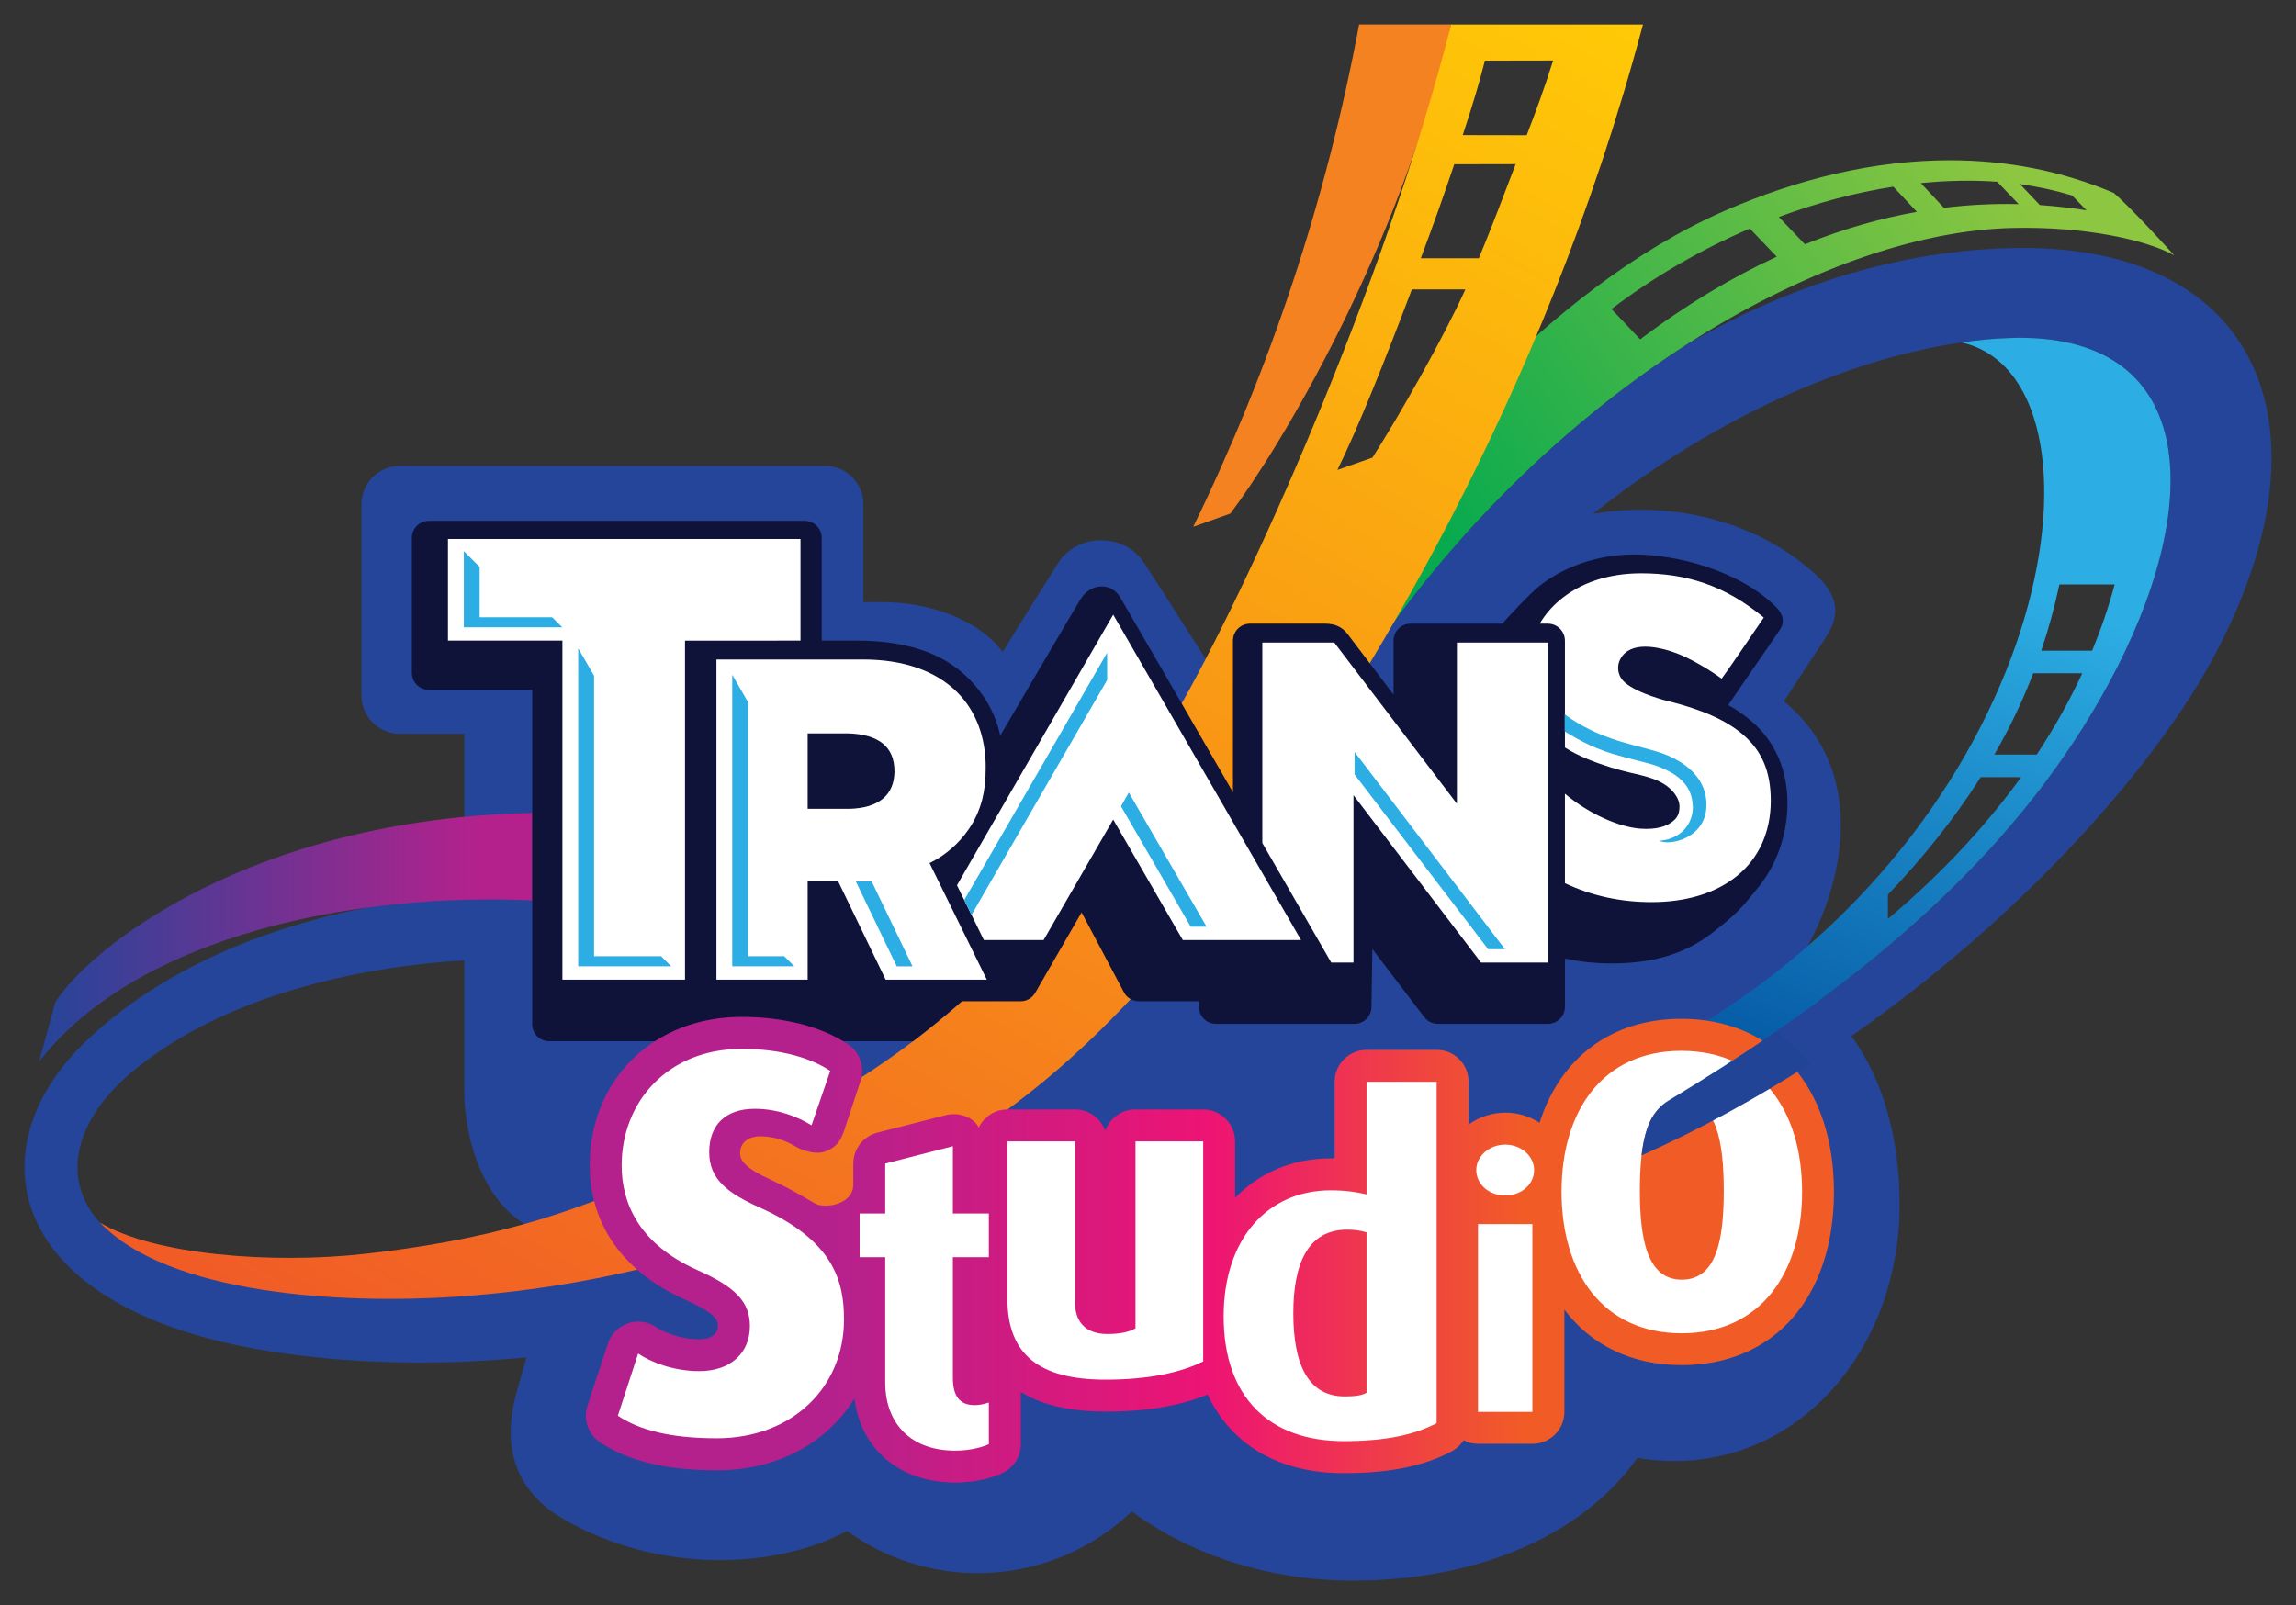 <?xml version="1.0" encoding="UTF-8" standalone="no"?>
<svg
   xmlns:dc="http://purl.org/dc/elements/1.1/"
   xmlns:cc="http://creativecommons.org/ns#"
   xmlns:rdf="http://www.w3.org/1999/02/22-rdf-syntax-ns#"
   xmlns:svg="http://www.w3.org/2000/svg"
   xmlns="http://www.w3.org/2000/svg"
   version="1.1"
   id="svg2"
   viewBox="0 0 46.844 32.756"
   height="32.756"
   width="46.844">
  <rect x="0" y="0" width="46.844" height="32.756" fill="#333333" stroke="none"/>
  <defs
     id="defs4">
    <clipPath
       clipPathUnits="userSpaceOnUse"
       id="clipPath6064-2">
      <path
         d="m 206.518,152.901 36.676,0 0,25.405 -36.676,0 0,-25.405 z"
         id="path6066-6" />
    </clipPath>
    <linearGradient
       x1="0"
       y1="0"
       x2="1"
       y2="0"
       gradientUnits="userSpaceOnUse"
       gradientTransform="matrix(20.379,0,0,20.379,215.687,158.267)"
       spreadMethod="pad"
       id="linearGradient6046-2">
      <stop
         style="stop-opacity:1;stop-color:#b5218c"
         offset="0"
         id="stop6048-0" />
      <stop
         style="stop-opacity:1;stop-color:#b5218c"
         offset="0.2"
         id="stop6050-1" />
      <stop
         style="stop-opacity:1;stop-color:#ed1474"
         offset="0.5"
         id="stop6052-7" />
      <stop
         style="stop-opacity:1;stop-color:#f15c26"
         offset="0.75"
         id="stop6054-5" />
      <stop
         style="stop-opacity:1;stop-color:#f15c26"
         offset="1"
         id="stop6056-4" />
    </linearGradient>
    <clipPath
       clipPathUnits="userSpaceOnUse"
       id="clipPath6026-6">
      <path
         d="m 206.518,152.901 36.676,0 0,25.405 -36.676,0 0,-25.405 z"
         id="path6028-7" />
    </clipPath>
    <linearGradient
       x1="0"
       y1="0"
       x2="1"
       y2="0"
       gradientUnits="userSpaceOnUse"
       gradientTransform="matrix(-14.813,-25.656,25.656,-14.813,228.093,181.142)"
       spreadMethod="pad"
       id="linearGradient6014-8">
      <stop
         style="stop-opacity:1;stop-color:#ffc907"
         offset="0"
         id="stop6016-2" />
      <stop
         style="stop-opacity:1;stop-color:#f15c26"
         offset="1"
         id="stop6018-2" />
    </linearGradient>
    <linearGradient
       x1="0"
       y1="0"
       x2="1"
       y2="0"
       gradientUnits="userSpaceOnUse"
       gradientTransform="matrix(-11.909,-8.339,8.339,-11.909,240.515,176.11)"
       spreadMethod="pad"
       id="linearGradient5990-6">
      <stop
         style="stop-opacity:1;stop-color:#8dc640"
         offset="0"
         id="stop5992-9" />
      <stop
         style="stop-opacity:1;stop-color:#8dc640"
         offset="0.1"
         id="stop5994-9" />
      <stop
         style="stop-opacity:1;stop-color:#08aa4f"
         offset="0.85"
         id="stop5996-2" />
      <stop
         style="stop-opacity:1;stop-color:#08aa4f"
         offset="1"
         id="stop5998-7" />
    </linearGradient>
    <linearGradient
       x1="0"
       y1="0"
       x2="1"
       y2="0"
       gradientUnits="userSpaceOnUse"
       gradientTransform="matrix(8.044,0,0,8.044,206.75,163.438)"
       spreadMethod="pad"
       id="linearGradient5968-3">
      <stop
         style="stop-opacity:1;stop-color:#244599"
         offset="0"
         id="stop5970-7" />
      <stop
         style="stop-opacity:1;stop-color:#b5218c"
         offset="0.9"
         id="stop5972-0" />
      <stop
         style="stop-opacity:1;stop-color:#b5218c"
         offset="1"
         id="stop5974-0" />
    </linearGradient>
    <clipPath
       clipPathUnits="userSpaceOnUse"
       id="clipPath5948-2">
      <path
         d="m 206.518,152.901 36.676,0 0,25.405 -36.676,0 0,-25.405 z"
         id="path5950-7" />
    </clipPath>
    <linearGradient
       x1="0"
       y1="0"
       x2="1"
       y2="0"
       gradientUnits="userSpaceOnUse"
       gradientTransform="matrix(-4.639,-12.745,12.745,-4.639,240.093,173.048)"
       spreadMethod="pad"
       id="linearGradient5934-8">
      <stop
         style="stop-opacity:1;stop-color:#2cade3"
         offset="0"
         id="stop5936-1" />
      <stop
         style="stop-opacity:1;stop-color:#2cade3"
         offset="0.3"
         id="stop5938-4" />
      <stop
         style="stop-opacity:1;stop-color:#02529f"
         offset="1"
         id="stop5940-1" />
    </linearGradient>
    <clipPath
       clipPathUnits="userSpaceOnUse"
       id="clipPath5914-5">
      <path
         d="m 206.518,152.901 36.676,0 0,25.405 -36.676,0 0,-25.405 z"
         id="path5916-9" />
    </clipPath>
  </defs>
  <g
     transform="translate(67.706,-879.387)"
     id="layer1">
    <g
       transform="matrix(1.25,0,0,-1.25,-325.354,1102.769)"
       id="g5910">
      <g
         clip-path="url(#clipPath5914-5)"
         id="g5912">
        <g
           transform="translate(240.525,167.524)"
           id="g5918">
          <path
             id="path5920"
             style="fill:#244599;fill-opacity:1;fill-rule:nonzero;stroke:none"
             d="m 0,0 c -1.059,-1.943 -2.623,-3.609 -4.719,-5.159 -0.159,0.136 -0.332,0.257 -0.519,0.361 0.855,1.163 1.471,3.275 -0.052,4.53 0,0 0.408,0.625 0.687,1.047 0.279,0.421 0.141,0.738 -0.17,1.025 -1.019,0.934 -2.47,1.199 -3.634,0.987 2.369,1.881 4.889,2.792 6.756,2.87 C 1.462,5.793 1.636,3.004 0,0 m -30.699,-9.607 c -2.625,0.261 -3.106,1.969 -1.577,3.268 1.296,1.101 3.294,1.706 5.447,1.843 l 0,-2.101 c 0,-1.15 0.583,-2.486 1.836,-2.409 0.418,0 1.209,0.245 1.209,0.245 l 0.244,0.011 c -2.495,-0.765 -5.047,-1.067 -7.159,-0.857 M -1.644,7.13 C -3.609,7.067 -5.37,6.43 -6.875,5.559 -8.731,4.365 -10.562,2.646 -12.031,0.496 l -0.283,0.373 -2.242,-0.714 c 0,0 -1.018,1.599 -1.184,1.848 -0.323,0.484 -1.082,0.477 -1.394,-0.011 -0.431,-0.68 -0.621,-0.992 -0.909,-1.455 -0.364,0.509 -1.172,0.814 -1.949,0.814 l -0.322,0 0,1.597 c 0,0.347 -0.281,0.627 -0.625,0.627 l -6.942,0 c -0.346,0 -0.626,-0.28 -0.626,-0.627 l 0,-3.12 c 0,-0.346 0.28,-0.626 0.626,-0.626 l 1.052,0 0,-2.623 c -2.42,-0.183 -4.715,-0.975 -6.207,-2.428 -1.749,-1.701 -1.318,-4.256 2.813,-4.993 1.297,-0.229 2.813,-0.289 4.409,-0.137 -0.051,-0.18 -0.103,-0.366 -0.157,-0.556 -0.296,-1.058 0.103,-1.705 0.768,-2.087 1.557,-0.896 3.449,-0.816 4.623,-0.191 1.417,-1.025 3.376,-0.894 4.646,0.319 0.952,-0.7 2.218,-1.129 3.609,-1.129 1.987,0 3.721,0.703 4.644,2.003 2.414,-0.398 4.28,1.621 4.28,4.136 0,1.086 -0.268,2.037 -0.787,2.752 2.815,1.963 4.884,4.355 5.82,6.019 2.155,3.841 0.898,6.975 -3.276,6.843" />
        </g>
      </g>
    </g>
    <g
       transform="matrix(1.25,0,0,-1.25,-325.354,1102.769)"
       id="g5922">
      <g
         id="g5924">
        <g
           id="g5930">
          <g
             id="g5932">
            <path
               id="path5942"
               style="fill:url(#linearGradient5934-8);stroke:none"
               d="m 238.874,173.185 c -0.238,-0.008 -0.485,-0.033 -0.739,-0.07 l 0,0 c 2.597,-0.586 1.614,-7.672 -4.427,-11.237 l 0,0 0,-0.922 c 3.176,1.955 5.431,4.024 6.817,6.569 l 0,0 c 1.598,2.936 1.468,5.666 -1.445,5.666 l 0,0 c -0.067,0 -0.135,-0.002 -0.206,-0.006 m 0.858,-4.021 0.902,0 c -0.098,-0.367 -0.222,-0.727 -0.368,-1.082 l 0,0 -0.831,0 c 0.118,0.347 0.217,0.706 0.297,1.082 m -0.427,-1.45 0.8,0 c -0.211,-0.456 -0.46,-0.899 -0.743,-1.327 l 0,0 -0.692,0 c 0.244,0.42 0.456,0.862 0.635,1.327 m -2.372,-3.614 c 0.571,0.601 1.081,1.234 1.515,1.918 l 0,0 0.659,0 c -0.601,-0.83 -1.332,-1.607 -2.174,-2.314 l 0,0 0,0.396 z" />
          </g>
        </g>
      </g>
    </g>
    <g
       transform="matrix(1.25,0,0,-1.25,-325.354,1102.769)"
       id="g5944">
      <g
         clip-path="url(#clipPath5948-2)"
         id="g5946">
        <g
           transform="translate(228.302,178.307)"
           id="g5952">
          <path
             id="path5954"
             style="fill:#f58220;fill-opacity:1;fill-rule:nonzero;stroke:none"
             d="m 0,0 c -0.539,-2.887 -1.459,-5.641 -2.708,-8.202 l 0.606,0.216 C -1.337,-6.971 0.642,-3.748 1.505,0 L 0,0 Z" />
        </g>
      </g>
    </g>
    <g
       transform="matrix(1.25,0,0,-1.25,-325.354,1102.769)"
       id="g5956">
      <g
         id="g5958">
        <g
           id="g5964">
          <g
             id="g5966">
            <path
               id="path5976"
               style="fill:url(#linearGradient5968-3);stroke:none"
               d="m 207.022,162.345 -0.266,-0.971 c 1.636,2.1 5.247,2.764 8.049,2.632 l 0,0 0,1.428 c -4.587,-0.095 -7.22,-2.198 -7.783,-3.089" />
          </g>
        </g>
      </g>
    </g>
    <g
       transform="matrix(1.25,0,0,-1.25,-325.354,1102.769)"
       id="g5978">
      <g
         id="g5980">
        <g
           id="g5986">
          <g
             id="g5988">
            <path
               id="path6000"
               style="fill:url(#linearGradient5990-6);stroke:none"
               d="m 234.255,175.258 c -2.923,-1.281 -5.416,-4.352 -6.574,-6.169 l 0,0 0.813,-1.069 c 2.945,4.313 7.356,6.894 10.474,6.964 l 0,0 c 1.194,0.027 2.18,-0.196 2.637,-0.446 l 0,0 c -0.28,0.311 -0.723,0.786 -0.984,1.017 l 0,0 c -0.862,0.367 -1.764,0.534 -2.678,0.534 l 0,0 c -1.228,0 -2.478,-0.301 -3.688,-0.831 m 3.215,0.458 c 0.429,0.043 0.847,0.051 1.247,0.022 l 0,0 0.35,-0.365 c -0.398,0.01 -0.805,-0.01 -1.22,-0.06 l 0,0 -0.377,0.403 z m 1.943,-0.358 -0.325,0.342 c 0.297,-0.042 0.581,-0.104 0.851,-0.186 l 0,0 0.236,-0.242 c -0.249,0.041 -0.503,0.067 -0.762,0.086 m -4.26,-0.195 c 0.625,0.234 1.255,0.399 1.868,0.495 l 0,0 0.385,-0.411 c -0.593,-0.105 -1.203,-0.277 -1.827,-0.53 l 0,0 -0.426,0.446 z m -2.732,-1.503 c 0.711,0.542 1.478,0.979 2.258,1.314 l 0,0 0.439,-0.459 c -0.727,-0.335 -1.469,-0.776 -2.228,-1.349 l 0,0 -0.469,0.494 z" />
          </g>
        </g>
      </g>
    </g>
    <g
       transform="matrix(1.25,0,0,-1.25,-325.354,1102.769)"
       id="g6002">
      <g
         id="g6004">
        <g
           id="g6010">
          <g
             id="g6012">
            <path
               id="path6020"
               style="fill:url(#linearGradient6014-8);stroke:none"
               d="m 229.804,178.306 c -1.1,-4.316 -3.332,-9.248 -4.495,-11.254 l 0,0 1.21,-2.141 c 1.85,2.567 4.77,7.212 6.416,13.395 l 0,0 -3.131,0 z m 0.189,-1.806 c 0.17,0.516 0.277,0.879 0.362,1.216 l 0,0 1.113,0.002 c -0.151,-0.481 -0.272,-0.804 -0.431,-1.22 l 0,0 -1.044,0.002 z m -0.138,-0.476 1.002,0.002 c -0.247,-0.649 -0.384,-1.009 -0.601,-1.537 l 0,0 -0.948,0 c 0.225,0.6 0.361,0.983 0.547,1.535 m -0.692,-2.043 0.873,0 c -0.361,-0.798 -1.072,-2.05 -1.516,-2.746 l 0,0 -0.573,-0.202 c 0.339,0.689 0.76,1.744 1.216,2.948 m -12.266,-14.454 c -1.188,-0.473 -2.35,-1.014 -4.804,-1.289 l 0,0 c -1.552,-0.176 -3.484,-0.013 -4.344,0.509 l 0,0 c 1.116,-1.174 3.938,-1.336 5.805,-1.212 l 0,0 c 1.899,0.127 3.423,0.511 4.892,0.99 l 0,0 c 3.105,1.013 4.961,2.53 6.547,4.332 l 0,0 -1.001,1.733 c -2.726,-3.182 -4.593,-4.071 -7.095,-5.063" />
          </g>
        </g>
      </g>
    </g>
    <g
       transform="matrix(1.25,0,0,-1.25,-325.354,1102.769)"
       id="g6022">
      <g
         clip-path="url(#clipPath6026-6)"
         id="g6024">
        <g
           transform="translate(234.71,166.928)"
           id="g6030">
          <path
             id="path6032"
             style="fill:#0f1239;fill-opacity:1;fill-rule:nonzero;stroke:none"
             d="M 0,0 C -0.117,0.099 -0.233,0.185 -0.385,0.267 -0.246,0.471 0.456,1.491 0.456,1.491 0.538,1.61 0.522,1.743 0.4,1.865 c -0.602,0.602 -1.63,0.86 -2.319,0.86 -0.583,0 -1.153,-0.194 -1.564,-0.529 -0.135,-0.11 -0.455,-0.448 -0.588,-0.6 l -1.497,0 c -0.154,0 -0.278,-0.124 -0.278,-0.278 l 0,-0.881 C -6.181,0.879 -6.554,1.369 -6.6,1.432 -6.69,1.546 -6.808,1.596 -6.962,1.596 l -1.227,0 c -0.154,0 -0.278,-0.124 -0.278,-0.278 l 0,-2.475 c -0.888,1.539 -1.784,3.089 -1.844,3.188 -0.145,0.24 -0.476,0.23 -0.641,-0.031 -0.057,-0.09 -0.635,-1.075 -1.313,-2.231 -0.076,0.34 -0.234,0.641 -0.505,0.919 -0.438,0.45 -1.078,0.631 -1.832,0.631 l -0.556,0 -0.022,0 0,1.679 c 0,0.152 -0.124,0.276 -0.278,0.276 l -6.133,0 c -0.155,0 -0.278,-0.124 -0.278,-0.276 l 0,-2.204 c 0,-0.154 0.123,-0.278 0.278,-0.278 l 1.686,0 0,-5.459 c 0,-0.154 0.124,-0.278 0.279,-0.278 l 5.937,0 c 0.261,0.199 0.526,0.416 0.796,0.652 l 0.958,0 c 0.099,0 0.19,0.052 0.24,0.138 l 0.757,1.313 0.696,-1.313 c 0.049,-0.086 0.141,-0.138 0.24,-0.138 l 0.98,0 0,-0.09 c 0,-0.154 0.124,-0.278 0.277,-0.278 l 2.262,0 c 0.153,0 0.276,0.124 0.276,0.278 l 0.015,0.943 0.847,-1.111 c 0.052,-0.069 0.134,-0.11 0.22,-0.11 l 1.798,0 c 0.154,0 0.278,0.125 0.278,0.278 l 0,0.789 c 0.245,-0.053 0.498,-0.081 0.755,-0.081 0.653,0 1.189,0.144 1.64,0.492 0.423,0.327 0.5,0.426 0.777,0.771 0.273,0.342 0.46,0.825 0.46,1.355 C 0.583,-0.802 0.389,-0.335 0,0" />
        </g>
      </g>
    </g>
    <g
       transform="matrix(1.25,0,0,-1.25,-325.354,1102.769)"
       id="g6034">
      <g
         id="g6036">
        <g
           id="g6042">
          <g
             id="g6044">
            <path
               id="path6058"
               style="fill:url(#linearGradient6046-2);stroke:none"
               d="m 215.744,159.679 c 0,-0.963 0.547,-1.738 1.541,-2.184 l 0,0 c 0.551,-0.244 0.551,-0.358 0.551,-0.439 l 0,0 c 0,-0.07 -0.043,-0.214 -0.304,-0.214 l 0,0 c -0.326,0 -0.595,0.125 -0.702,0.196 l 0,0 c -0.088,0.06 -0.191,0.091 -0.295,0.091 l 0,0 c -0.055,0 -0.113,-0.008 -0.167,-0.028 l 0,0 c -0.156,-0.053 -0.278,-0.175 -0.328,-0.332 l 0,0 -0.333,-1.013 c -0.072,-0.223 0.011,-0.468 0.207,-0.598 l 0,0 c 0.46,-0.307 1.083,-0.456 1.907,-0.456 l 0,0 c 0.993,0 1.803,0.454 2.243,1.172 l 0,0 c 0.106,-0.831 0.742,-1.373 1.649,-1.373 l 0,0 c 0.388,0 0.663,0.107 0.763,0.154 l 0,0 c 0.188,0.086 0.304,0.271 0.304,0.473 l 0,0 c 0,0 0,0.783 0,0.853 l 0,0 c 0.279,-0.18 0.735,-0.321 1.383,-0.321 l 0,0 c 0.661,0 1.22,0.094 1.666,0.279 l 0,0 c 0.379,-0.814 1.159,-1.284 2.218,-1.284 l 0,0 c 0.746,0 1.307,0.113 1.765,0.356 l 0,0 c 0.082,0.044 0.148,0.108 0.195,0.181 l 0,0 c 0.071,-0.036 0.15,-0.058 0.235,-0.058 l 0,0 0.889,0 c 0.287,0 0.521,0.234 0.521,0.521 l 0,0 0,1.67 c 0.435,-0.577 1.095,-0.906 1.916,-0.906 l 0,0 c 1.51,0 2.484,1.109 2.484,2.831 l 0,0 c 0,1.714 -0.977,2.823 -2.492,2.823 l 0,0 c -1.142,0 -1.977,-0.639 -2.313,-1.697 l 0,0 c -0.159,0.104 -0.352,0.165 -0.561,0.165 l 0,0 c -0.225,0 -0.43,-0.075 -0.597,-0.193 l 0,0 0,0.696 c 0,0.289 -0.233,0.522 -0.521,0.522 l 0,0 -1.144,0 c -0.288,0 -0.522,-0.233 -0.522,-0.522 l 0,0 0,-1.249 -0.062,0 c -0.629,0 -1.167,-0.238 -1.562,-0.644 l 0,0 0,0.92 c 0,0.287 -0.234,0.522 -0.522,0.522 l 0,0 -1.105,0 c -0.228,0 -0.421,-0.146 -0.493,-0.348 l 0,0 c -0.072,0.202 -0.264,0.348 -0.492,0.348 l 0,0 -1.106,0 c -0.207,0 -0.383,-0.121 -0.469,-0.297 l 0,0 c -0.032,0.101 -0.252,0.28 -0.55,0.201 l 0,0 c -0.298,-0.079 -1.105,-0.283 -1.105,-0.283 l 0,0 c -0.229,-0.06 -0.39,-0.268 -0.39,-0.505 l 0,0 0,-0.341 c 0,-0.336 -0.477,-0.401 -0.632,-0.307 l 0,0 c -0.241,0.143 -0.431,0.254 -0.731,0.392 l 0,0 c -0.384,0.175 -0.493,0.301 -0.485,0.441 l 0,0 c 0.011,0.176 0.152,0.271 0.374,0.26 l 0,0 c 0.222,-0.011 0.396,-0.084 0.534,-0.167 l 0,0 c 0.132,-0.079 0.351,-0.133 0.485,-0.079 l 0,0 c 0.158,0.063 0.241,0.141 0.309,0.35 l 0,0 0.263,0.796 c 0.078,0.224 -0.007,0.473 -0.203,0.603 l 0,0 c -0.433,0.289 -1.049,0.447 -1.736,0.447 l 0,0 c -1.437,0 -2.48,-1.02 -2.48,-2.425" />
          </g>
        </g>
      </g>
    </g>
    <g
       transform="matrix(1.25,0,0,-1.25,-325.354,1102.769)"
       id="g6060">
      <g
         clip-path="url(#clipPath6064-2)"
         id="g6062">
        <g
           transform="translate(217.82,155.225)"
           id="g6068">
          <path
             id="path6070"
             style="fill:#ffffff;fill-opacity:1;fill-rule:nonzero;stroke:none"
             d="m 0,0 c -0.763,0 -1.267,0.134 -1.617,0.368 l 0.331,1.015 c 0.199,-0.135 0.567,-0.287 0.998,-0.287 0.512,0 0.826,0.296 0.826,0.736 0,0.394 -0.234,0.638 -0.862,0.916 -0.962,0.431 -1.231,1.105 -1.231,1.705 0,1.042 0.755,1.904 1.959,1.904 0.664,0 1.15,-0.161 1.446,-0.359 L 1.544,5.109 C 1.329,5.244 0.997,5.379 0.619,5.379 0.134,5.379 -0.126,5.109 -0.126,4.67 -0.126,4.22 0.188,3.995 0.709,3.762 1.904,3.223 2.074,2.568 2.074,1.939 2.074,0.825 1.221,0 0,0" />
        </g>
        <g
           transform="translate(221.713,155.023)"
           id="g6072">
          <path
             id="path6074"
             style="fill:#ffffff;fill-opacity:1;fill-rule:nonzero;stroke:none"
             d="m 0,0 c -0.799,0 -1.146,0.517 -1.146,1.104 l 0,2.054 -0.418,0 0,0.714 0.418,0 0,0.815 1.104,0.283 0,-1.098 0.587,0 0,-0.714 -0.587,0 0,-1.969 c 0,-0.29 0.105,-0.446 0.354,-0.446 0.092,0 0.141,0.016 0.233,0.042 l 0,-0.68 C 0.453,0.063 0.255,0 0,0" />
        </g>
        <g
           transform="translate(224.163,156.182)"
           id="g6076">
          <path
             id="path6078"
             style="fill:#ffffff;fill-opacity:1;fill-rule:nonzero;stroke:none"
             d="m 0,0 c -1.078,0 -1.602,0.404 -1.602,1.325 l 0,2.565 1.105,0 0,-2.643 c 0,-0.276 0.149,-0.502 0.525,-0.502 0.198,0 0.341,0.027 0.461,0.092 l 0,3.053 1.105,0 0,-3.592 C 1.239,0.12 0.714,0 0,0" />
        </g>
        <g
           transform="translate(228.423,158.587)"
           id="g6080">
          <path
             id="path6082"
             style="fill:#ffffff;fill-opacity:1;fill-rule:nonzero;stroke:none"
             d="m 0,0 c -0.096,0.029 -0.199,0.044 -0.316,0.044 -0.636,0 -0.879,-0.546 -0.879,-1.365 0,-0.864 0.258,-1.358 0.84,-1.358 0.156,0 0.275,0.014 0.355,0.059 L 0,0 Z m -0.375,-3.409 c -1.204,0 -1.957,0.708 -1.957,2.036 0,1.277 0.723,2.059 1.749,2.059 0.237,0 0.435,-0.03 0.583,-0.067 l 0,1.838 1.144,0 0,-5.572 C 0.782,-3.307 0.311,-3.409 -0.375,-3.409" />
        </g>
        <path
           id="path6084"
           style="fill:#ffffff;fill-opacity:1;fill-rule:nonzero;stroke:none"
           d="m 230.242,158.722 0.888,0 0,-3.066 -0.888,0 0,3.066 z m 0.445,0.466 c -0.262,0 -0.473,0.181 -0.473,0.416 0,0.226 0.211,0.415 0.473,0.415 0.261,0 0.471,-0.189 0.471,-0.415 0,-0.235 -0.21,-0.416 -0.471,-0.416" />
        <g
           transform="translate(233.568,160.751)"
           id="g6086">
          <path
             id="path6088"
             style="fill:#ffffff;fill-opacity:1;fill-rule:nonzero;stroke:none"
             d="m 0,0 c -0.568,0 -0.684,-0.691 -0.684,-1.484 0,-0.8 0.123,-1.453 0.684,-1.453 0.569,0 0.686,0.653 0.686,1.453 C 0.686,-0.691 0.569,0 0,0 m 0,-3.812 c -1.287,0 -1.962,0.983 -1.962,2.311 0,1.327 0.675,2.3 1.954,2.3 1.295,0 1.972,-0.973 1.972,-2.3 0,-1.328 -0.677,-2.311 -1.964,-2.311" />
        </g>
        <g
           transform="translate(234.568,166.712)"
           id="g6090">
          <path
             id="path6092"
             style="fill:#ffffff;fill-opacity:1;fill-rule:nonzero;stroke:none"
             d="m 0,0 c -0.27,0.231 -0.654,0.405 -1.214,0.545 -0.151,0.037 -0.655,0.181 -0.778,0.38 -0.058,0.094 -0.063,0.215 -0.009,0.312 0.163,0.299 0.619,0.202 0.916,0.092 0.209,-0.078 0.522,-0.257 0.736,-0.415 0.051,0.061 0.62,0.895 0.688,0.998 C -0.303,2.442 -0.93,2.634 -1.667,2.634 -2.198,2.633 -2.657,2.48 -2.995,2.193 -3.127,2.082 -3.234,1.955 -3.318,1.812 l 0.133,0 c 0.153,0 0.278,-0.125 0.278,-0.278 l 0,-1.744 c 0.445,-0.288 1.16,-0.432 1.16,-0.432 0.127,-0.031 0.258,-0.062 0.382,-0.123 0.215,-0.105 0.328,-0.273 0.328,-0.408 0,-0.135 -0.048,-0.205 -0.147,-0.269 -0.075,-0.05 -0.219,-0.112 -0.489,-0.093 -0.336,0.024 -0.827,0.228 -1.234,0.571 l 0,-1.461 c 0.448,-0.212 0.923,-0.309 1.414,-0.309 0.567,0 1.048,0.146 1.393,0.427 0.357,0.287 0.553,0.717 0.553,1.229 C 0.453,-0.59 0.301,-0.26 0,0" />
        </g>
        <g
           transform="translate(229.898,168.216)"
           id="g6094">
          <path
             id="path6096"
             style="fill:#ffffff;fill-opacity:1;fill-rule:nonzero;stroke:none"
             d="M 0,0 0,-2.632 -2.002,0 l -1.174,0 0,-3.273 c 0.469,-0.816 0.891,-1.546 1.125,-1.952 l 0.363,0 0,2.733 2.082,-2.733 1.095,0 L 1.489,0 0,0 Z" />
        </g>
        <g
           transform="translate(217.299,162.712)"
           id="g6098">
          <path
             id="path6100"
             style="fill:#ffffff;fill-opacity:1;fill-rule:nonzero;stroke:none"
             d="m 0,0 -2.001,0 0,5.535 -1.868,0 0,1.659 5.754,0 0,-1.659 L 0,5.535 0,0 Z" />
        </g>
        <g
           transform="translate(224.288,168.671)"
           id="g6102">
          <path
             id="path6104"
             style="fill:#ffffff;fill-opacity:1;fill-rule:nonzero;stroke:none"
             d="m 0,0 -2.55,-4.418 0.439,-0.894 0.975,0 1.136,1.967 1.136,-1.967 1.93,0 L 0,0 Z" />
        </g>
        <g
           transform="translate(219.301,166.733)"
           id="g6106">
          <path
             id="path6108"
             style="fill:#ffffff;fill-opacity:1;fill-rule:nonzero;stroke:none"
             d="m 0,0 0,-1.232 0.674,0 c 0.247,0.005 0.434,0.063 0.559,0.17 0.119,0.102 0.179,0.244 0.184,0.433 0,0.216 -0.065,0.361 -0.194,0.466 C 1.101,-0.066 0.918,-0.008 0.657,0 L 0,0 Z m 2.924,-4.021 -1.651,0 -0.775,1.605 -0.498,0 0,-1.605 -1.489,0 0,5.227 2.398,0 c 0.653,0 1.184,-0.185 1.536,-0.539 0.302,-0.303 0.461,-0.731 0.461,-1.219 0,-0.225 -0.019,-0.376 -0.057,-0.527 -0.196,-0.757 -0.86,-1.038 -0.86,-1.038 l 0.935,-1.904 z" />
        </g>
        <g
           transform="translate(220.346,164.316)"
           id="g6110">
          <path
             id="path6112"
             style="fill:#2cade3;fill-opacity:1;fill-rule:nonzero;stroke:none"
             d="m 0,0 -0.259,0 0.668,-1.387 0.258,0 L 0,0 Z" />
        </g>
        <g
           transform="translate(215.815,163.095)"
           id="g6114">
          <path
             id="path6116"
             style="fill:#2cade3;fill-opacity:1;fill-rule:nonzero;stroke:none"
             d="m 0,0 0,4.579 -0.259,0.447 0,-5.191 1.518,0 L 1.094,0 0,0 Z" />
        </g>
        <g
           transform="translate(218.329,163.095)"
           id="g6118">
          <path
             id="path6120"
             style="fill:#2cade3;fill-opacity:1;fill-rule:nonzero;stroke:none"
             d="m 0,0 0,4.146 -0.259,0.449 0,-4.76 1.013,0 L 0.589,0 0,0 Z" />
        </g>
        <g
           transform="translate(224.415,165.543)"
           id="g6122">
          <path
             id="path6124"
             style="fill:#2cade3;fill-opacity:1;fill-rule:nonzero;stroke:none"
             d="m 0,0 1.138,-1.966 0.259,0 L 0.128,0.224 0,0 Z" />
        </g>
        <g
           transform="translate(224.189,168.05)"
           id="g6126">
          <path
             id="path6128"
             style="fill:#2cade3;fill-opacity:1;fill-rule:nonzero;stroke:none"
             d="M 0,0 -2.333,-4.039 -2.213,-4.28 0,-0.447 0,0 Z" />
        </g>
        <g
           transform="translate(228.229,166.429)"
           id="g6130">
          <path
             id="path6132"
             style="fill:#2cade3;fill-opacity:1;fill-rule:nonzero;stroke:none"
             d="m 0,0 0,-0.368 2.179,-2.852 0.274,0 L 0,0 Z" />
        </g>
        <g
           transform="translate(215.131,168.628)"
           id="g6134">
          <path
             id="path6136"
             style="fill:#2cade3;fill-opacity:1;fill-rule:nonzero;stroke:none"
             d="m 0,0 -1.184,0 0,0.822 -0.258,0.258 0,-1.244 1.607,0 L 0,0 Z" />
        </g>
        <g
           transform="translate(231.657,167.046)"
           id="g6138">
          <path
             id="path6140"
             style="fill:#2cade3;fill-opacity:1;fill-rule:nonzero;stroke:none"
             d="m 0,0 c 0,0 0.275,-0.228 0.749,-0.393 0.263,-0.092 0.449,-0.128 0.738,-0.212 0.339,-0.099 0.827,-0.351 0.827,-0.875 0,-0.55 -0.603,-0.672 -0.768,-0.588 0.432,0.041 0.56,0.365 0.545,0.582 -0.017,0.191 -0.077,0.463 -0.614,0.65 -0.108,0.038 -0.433,0.11 -0.679,0.184 C 0.382,-0.527 0.14,-0.361 0,-0.282 L 0,0 Z" />
        </g>
        <g
           transform="translate(233.353,160.739)"
           id="g6142">
          <path
             id="path6144"
             style="fill:#214497;fill-opacity:1;fill-rule:nonzero;stroke:none"
             d="m 0,0 c -0.097,-0.058 -0.174,-0.135 -0.232,-0.22 l 0,0.001 C -0.347,-0.382 -0.41,-0.62 -0.442,-0.897 0.533,-0.461 1.456,0.05 2.317,0.604 L 1.763,1.133 C 1.208,0.75 0.62,0.374 0,0" />
        </g>
      </g>
    </g>
  </g>
</svg>
